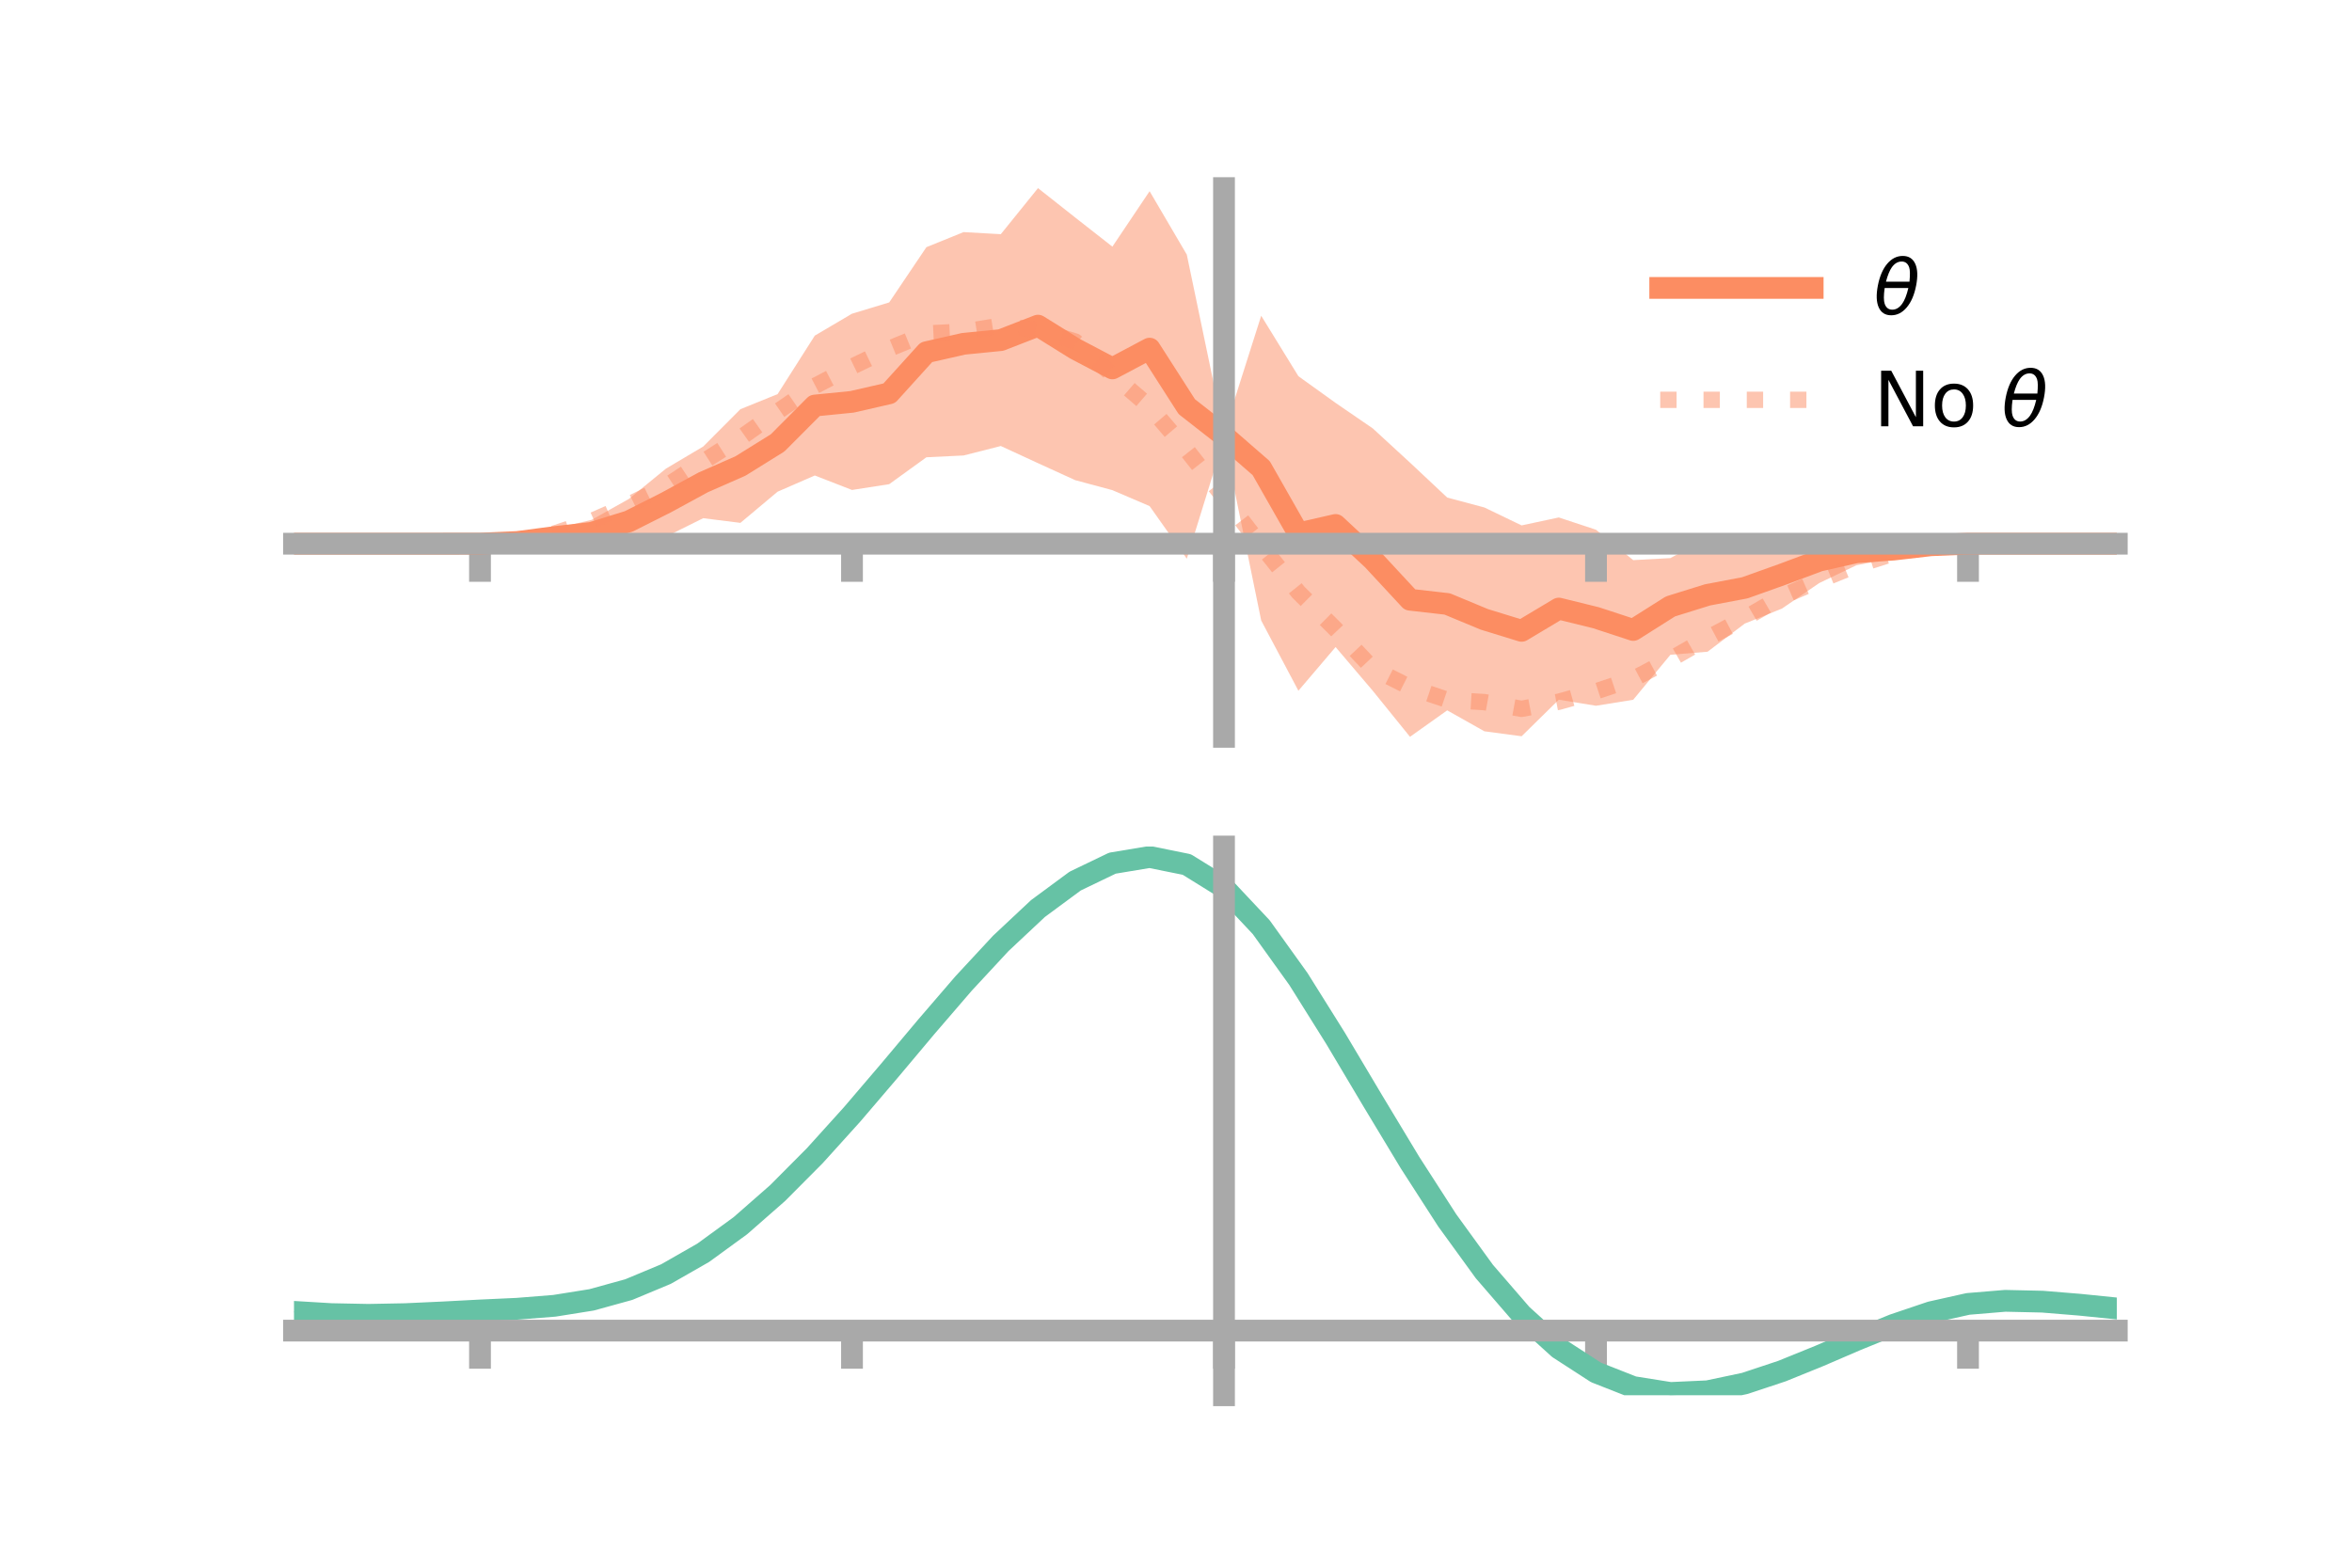 <?xml version="1.0" encoding="utf-8" standalone="no"?>
<!DOCTYPE svg PUBLIC "-//W3C//DTD SVG 1.1//EN"
  "http://www.w3.org/Graphics/SVG/1.1/DTD/svg11.dtd">
<!-- Created with matplotlib (https://matplotlib.org/) -->
<svg height="144pt" version="1.1" viewBox="0 0 216 144" width="216pt" xmlns="http://www.w3.org/2000/svg" xmlns:xlink="http://www.w3.org/1999/xlink">
 <defs>
  <style type="text/css">*{stroke-linecap:butt;stroke-linejoin:round;}</style>
 </defs>
 <g id="figure_1">
  <g id="patch_1">
   <path d="M 0 144 
L 216 144 
L 216 0 
L 0 0 
z
" style="fill:none;"/>
  </g>
  <g id="axes_1">
   <g id="patch_2">
    <path d="M 27 67.68 
L 194.4 67.68 
L 194.4 17.28 
L 27 17.28 
z
" style="fill:none;"/>
   </g>
   <g id="PolyCollection_1">
    <path clip-path="url(#p855f60fa5d)" d="M 27 49.94 
L 27 49.94 
L 30.416 49.94 
L 33.833 49.94 
L 37.249 49.94 
L 40.665 49.94 
L 44.082 49.927 
L 47.498 49.529 
L 50.914 48.57 
L 54.331 47.751 
L 57.747 45.835 
L 61.163 43.043 
L 64.58 41.016 
L 67.996 37.587 
L 71.412 36.201 
L 74.829 30.828 
L 78.245 28.815 
L 81.661 27.779 
L 85.078 22.704 
L 88.494 21.32 
L 91.91 21.512 
L 95.327 17.28 
L 98.743 19.98 
L 102.159 22.655 
L 105.576 17.563 
L 108.992 23.388 
L 112.408 39.756 
L 115.824 29.003 
L 119.241 34.556 
L 122.657 37.01 
L 126.073 39.353 
L 129.49 42.494 
L 132.906 45.701 
L 136.322 46.615 
L 139.739 48.261 
L 143.155 47.53 
L 146.571 48.659 
L 149.988 51.45 
L 153.404 51.263 
L 156.82 49.42 
L 160.237 50.711 
L 163.653 49.652 
L 167.069 49.437 
L 170.486 49.529 
L 173.902 49.717 
L 177.318 49.827 
L 180.735 49.933 
L 184.151 49.94 
L 187.567 49.94 
L 190.984 49.94 
L 194.4 49.94 
L 194.4 49.94 
L 194.4 49.94 
L 190.984 49.94 
L 187.567 49.94 
L 184.151 49.94 
L 180.735 49.952 
L 177.318 50.341 
L 173.902 51.245 
L 170.486 51.922 
L 167.069 53.559 
L 163.653 55.899 
L 160.237 57.277 
L 156.82 59.863 
L 153.404 60.146 
L 149.988 64.277 
L 146.571 64.827 
L 143.155 64.272 
L 139.739 67.629 
L 136.322 67.173 
L 132.906 65.249 
L 129.49 67.68 
L 126.073 63.455 
L 122.657 59.435 
L 119.241 63.447 
L 115.824 56.995 
L 112.408 40.3 
L 108.992 51.321 
L 105.576 46.488 
L 102.159 45.024 
L 98.743 44.105 
L 95.327 42.545 
L 91.91 40.968 
L 88.494 41.838 
L 85.078 42.003 
L 81.661 44.474 
L 78.245 45.006 
L 74.829 43.676 
L 71.412 45.164 
L 67.996 48.028 
L 64.58 47.599 
L 61.163 49.296 
L 57.747 49.944 
L 54.331 50.142 
L 50.914 50.101 
L 47.498 50.045 
L 44.082 49.946 
L 40.665 49.94 
L 37.249 49.94 
L 33.833 49.94 
L 30.416 49.94 
L 27 49.94 
z
" style="fill:#fc8d62;fill-opacity:0.5;"/>
   </g>
   <g id="matplotlib.axis_1">
    <g id="xtick_1">
     <g id="line2d_1">
      <defs>
       <path d="M 0 0 
L 0 3.5 
" id="mb3bae1b45e" style="stroke:#a9a9a9;stroke-width:2;"/>
      </defs>
      <g>
       <use style="fill:#a9a9a9;stroke:#a9a9a9;stroke-width:2;" x="44.082" xlink:href="#mb3bae1b45e" y="49.94"/>
      </g>
     </g>
    </g>
    <g id="xtick_2">
     <g id="line2d_2">
      <g>
       <use style="fill:#a9a9a9;stroke:#a9a9a9;stroke-width:2;" x="78.245" xlink:href="#mb3bae1b45e" y="49.94"/>
      </g>
     </g>
    </g>
    <g id="xtick_3">
     <g id="line2d_3">
      <g>
       <use style="fill:#a9a9a9;stroke:#a9a9a9;stroke-width:2;" x="112.408" xlink:href="#mb3bae1b45e" y="49.94"/>
      </g>
     </g>
    </g>
    <g id="xtick_4">
     <g id="line2d_4">
      <g>
       <use style="fill:#a9a9a9;stroke:#a9a9a9;stroke-width:2;" x="146.571" xlink:href="#mb3bae1b45e" y="49.94"/>
      </g>
     </g>
    </g>
    <g id="xtick_5">
     <g id="line2d_5">
      <g>
       <use style="fill:#a9a9a9;stroke:#a9a9a9;stroke-width:2;" x="180.735" xlink:href="#mb3bae1b45e" y="49.94"/>
      </g>
     </g>
    </g>
   </g>
   <g id="matplotlib.axis_2"/>
   <g id="line2d_6">
    <path clip-path="url(#p855f60fa5d)" d="M 27 49.94 
L 30.416 49.94 
L 33.833 49.94 
L 37.249 49.94 
L 40.665 49.94 
L 44.082 49.937 
L 47.498 49.787 
L 50.914 49.336 
L 54.331 48.947 
L 57.747 47.89 
L 61.163 46.169 
L 64.58 44.308 
L 67.996 42.807 
L 71.412 40.683 
L 74.829 37.252 
L 78.245 36.911 
L 81.661 36.127 
L 85.078 32.354 
L 88.494 31.579 
L 91.91 31.24 
L 95.327 29.913 
L 98.743 32.042 
L 102.159 33.839 
L 105.576 32.025 
L 108.992 37.355 
L 112.408 40.028 
L 115.824 42.999 
L 119.241 49.001 
L 122.657 48.222 
L 126.073 51.404 
L 129.49 55.087 
L 132.906 55.475 
L 136.322 56.894 
L 139.739 57.945 
L 143.155 55.901 
L 146.571 56.743 
L 149.988 57.864 
L 153.404 55.705 
L 156.82 54.641 
L 160.237 53.994 
L 163.653 52.775 
L 167.069 51.498 
L 170.486 50.725 
L 173.902 50.481 
L 177.318 50.084 
L 180.735 49.942 
L 184.151 49.94 
L 187.567 49.94 
L 190.984 49.94 
L 194.4 49.94 
" style="fill:none;stroke:#fc8d62;stroke-linecap:square;stroke-width:2;"/>
   </g>
   <g id="line2d_7">
    <path clip-path="url(#p855f60fa5d)" d="M 27 49.94 
L 30.416 49.94 
L 33.833 49.94 
L 37.249 49.94 
L 40.665 49.939 
L 44.082 49.928 
L 47.498 49.684 
L 50.914 49.012 
L 54.331 47.863 
L 57.747 46.352 
L 61.163 44.667 
L 64.58 42.407 
L 67.996 40.221 
L 71.412 37.804 
L 74.829 35.455 
L 78.245 33.682 
L 81.661 32.027 
L 85.078 30.629 
L 88.494 30.466 
L 91.91 29.913 
L 95.327 30.329 
L 98.743 31.371 
L 102.159 34.415 
L 105.576 37.356 
L 108.992 41.352 
L 112.408 45.684 
L 115.824 50.109 
L 119.241 54.399 
L 122.657 57.79 
L 126.073 61.407 
L 129.49 63.128 
L 132.906 64.281 
L 136.322 64.493 
L 139.739 65.111 
L 143.155 64.458 
L 146.571 63.5 
L 149.988 62.364 
L 153.404 60.561 
L 156.82 58.608 
L 160.237 56.787 
L 163.653 54.802 
L 167.069 53.313 
L 170.486 51.922 
L 173.902 50.838 
L 177.318 50.19 
L 180.735 49.951 
L 184.151 49.94 
L 187.567 49.94 
L 190.984 49.94 
L 194.4 49.94 
" style="fill:none;stroke:#fc8d62;stroke-dasharray:1.5,2.475;stroke-dashoffset:0;stroke-opacity:0.5;stroke-width:1.5;"/>
   </g>
   <g id="patch_3">
    <path d="M 112.408 67.68 
L 112.408 17.28 
" style="fill:none;stroke:#a9a9a9;stroke-linecap:square;stroke-linejoin:miter;stroke-width:2;"/>
   </g>
   <g id="patch_4">
    <path d="M 194.4 67.68 
L 194.4 17.28 
" style="fill:none;"/>
   </g>
   <g id="patch_5">
    <path d="M 27 49.94 
L 194.4 49.94 
" style="fill:none;stroke:#a9a9a9;stroke-linecap:square;stroke-linejoin:miter;stroke-width:2;"/>
   </g>
   <g id="patch_6">
    <path d="M 27 17.28 
L 194.4 17.28 
" style="fill:none;"/>
   </g>
   <g id="legend_1">
    <g id="line2d_8">
     <path d="M 152.47 26.449 
L 166.47 26.449 
" style="fill:none;stroke:#fc8d62;stroke-linecap:square;stroke-width:2;"/>
    </g>
    <g id="line2d_9"/>
    <g id="text_1">
     <!-- $\theta$ -->
     <g transform="translate(172.07 28.899)scale(0.07 -0.07)">
      <defs>
       <path d="M 45.516 34.672 
L 14.453 34.672 
Q 12.359 20.062 14.5 13.875 
Q 17.188 6.25 24.469 6.25 
Q 31.781 6.25 37.359 13.922 
Q 42.234 20.656 45.516 34.672 
z
M 47.016 42.969 
Q 48.344 56.844 46.625 61.719 
Q 43.953 69.438 36.766 69.438 
Q 29.297 69.438 23.828 61.812 
Q 19.531 55.672 16.156 42.969 
z
M 38.188 76.766 
Q 49.906 76.766 54.594 66.406 
Q 59.281 56.109 55.719 37.844 
Q 52.203 19.625 43.453 9.281 
Q 34.766 -1.125 23.047 -1.125 
Q 11.281 -1.125 6.641 9.281 
Q 2 19.625 5.516 37.844 
Q 9.078 56.109 17.719 66.406 
Q 26.422 76.766 38.188 76.766 
z
" id="DejaVuSans-Oblique-952"/>
      </defs>
      <use transform="translate(0 0.234)" xlink:href="#DejaVuSans-Oblique-952"/>
     </g>
    </g>
    <g id="line2d_10">
     <path d="M 152.47 36.724 
L 166.47 36.724 
" style="fill:none;stroke:#fc8d62;stroke-dasharray:1.5,2.475;stroke-dashoffset:0;stroke-opacity:0.5;stroke-width:1.5;"/>
    </g>
    <g id="line2d_11"/>
    <g id="text_2">
     <!-- No $\theta$ -->
     <g transform="translate(172.07 39.174)scale(0.07 -0.07)">
      <defs>
       <path d="M 9.812 72.906 
L 23.094 72.906 
L 55.422 11.922 
L 55.422 72.906 
L 64.984 72.906 
L 64.984 0 
L 51.703 0 
L 19.391 60.984 
L 19.391 0 
L 9.812 0 
z
" id="DejaVuSans-78"/>
       <path d="M 30.609 48.391 
Q 23.391 48.391 19.188 42.75 
Q 14.984 37.109 14.984 27.297 
Q 14.984 17.484 19.156 11.844 
Q 23.344 6.203 30.609 6.203 
Q 37.797 6.203 41.984 11.859 
Q 46.188 17.531 46.188 27.297 
Q 46.188 37.016 41.984 42.703 
Q 37.797 48.391 30.609 48.391 
z
M 30.609 56 
Q 42.328 56 49.016 48.375 
Q 55.719 40.766 55.719 27.297 
Q 55.719 13.875 49.016 6.219 
Q 42.328 -1.422 30.609 -1.422 
Q 18.844 -1.422 12.172 6.219 
Q 5.516 13.875 5.516 27.297 
Q 5.516 40.766 12.172 48.375 
Q 18.844 56 30.609 56 
z
" id="DejaVuSans-111"/>
       <path id="DejaVuSans-32"/>
      </defs>
      <use transform="translate(0 0.234)" xlink:href="#DejaVuSans-78"/>
      <use transform="translate(74.805 0.234)" xlink:href="#DejaVuSans-111"/>
      <use transform="translate(135.986 0.234)" xlink:href="#DejaVuSans-32"/>
      <use transform="translate(167.773 0.234)" xlink:href="#DejaVuSans-Oblique-952"/>
     </g>
    </g>
   </g>
  </g>
  <g id="axes_2">
   <g id="patch_7">
    <path d="M 27 128.16 
L 194.4 128.16 
L 194.4 77.76 
L 27 77.76 
z
" style="fill:none;"/>
   </g>
   <g id="PolyCollection_2">
    <path clip-path="url(#p126e000abc)" d="M 27 120.544 
L 27 120.46 
L 30.416 120.675 
L 33.833 120.744 
L 37.249 120.673 
L 40.665 120.507 
L 44.082 120.319 
L 47.498 120.157 
L 50.914 119.88 
L 54.331 119.328 
L 57.747 118.374 
L 61.163 116.926 
L 64.58 114.934 
L 67.996 112.389 
L 71.412 109.323 
L 74.829 105.804 
L 78.245 101.932 
L 81.661 97.836 
L 85.078 93.672 
L 88.494 89.614 
L 91.91 85.852 
L 95.327 82.583 
L 98.743 80.012 
L 102.159 78.338 
L 105.576 77.76 
L 108.992 78.464 
L 112.408 80.618 
L 115.824 84.307 
L 119.241 89.141 
L 122.657 94.679 
L 126.073 100.509 
L 129.49 106.269 
L 132.906 111.66 
L 136.322 116.448 
L 139.739 120.464 
L 143.155 123.608 
L 146.571 125.844 
L 149.988 127.198 
L 153.404 127.743 
L 156.82 127.593 
L 160.237 126.882 
L 163.653 125.765 
L 167.069 124.402 
L 170.486 122.957 
L 173.902 121.588 
L 177.318 120.448 
L 180.735 119.688 
L 184.151 119.406 
L 187.567 119.488 
L 190.984 119.777 
L 194.4 120.137 
L 194.4 120.246 
L 194.4 120.246 
L 190.984 119.911 
L 187.567 119.64 
L 184.151 119.569 
L 180.735 119.856 
L 177.318 120.626 
L 173.902 121.795 
L 170.486 123.209 
L 167.069 124.706 
L 163.653 126.115 
L 160.237 127.268 
L 156.82 128 
L 153.404 128.16 
L 149.988 127.62 
L 146.571 126.284 
L 143.155 124.095 
L 139.739 121.04 
L 136.322 117.152 
L 132.906 112.524 
L 129.49 107.31 
L 126.073 101.733 
L 122.657 96.084 
L 119.241 90.711 
L 115.824 86.019 
L 112.408 82.439 
L 108.992 80.354 
L 105.576 79.676 
L 102.159 80.237 
L 98.743 81.849 
L 95.327 84.322 
L 91.91 87.457 
L 88.494 91.06 
L 85.078 94.938 
L 81.661 98.912 
L 78.245 102.817 
L 74.829 106.506 
L 71.412 109.859 
L 67.996 112.783 
L 64.58 115.217 
L 61.163 117.132 
L 57.747 118.536 
L 54.331 119.469 
L 50.914 120.009 
L 47.498 120.276 
L 44.082 120.427 
L 40.665 120.599 
L 37.249 120.748 
L 33.833 120.806 
L 30.416 120.74 
L 27 120.544 
z
" style="fill:#66c2a5;fill-opacity:0.5;"/>
   </g>
   <g id="matplotlib.axis_3">
    <g id="xtick_6">
     <g id="line2d_12">
      <g>
       <use style="fill:#a9a9a9;stroke:#a9a9a9;stroke-width:2;" x="44.082" xlink:href="#mb3bae1b45e" y="122.223"/>
      </g>
     </g>
    </g>
    <g id="xtick_7">
     <g id="line2d_13">
      <g>
       <use style="fill:#a9a9a9;stroke:#a9a9a9;stroke-width:2;" x="78.245" xlink:href="#mb3bae1b45e" y="122.223"/>
      </g>
     </g>
    </g>
    <g id="xtick_8">
     <g id="line2d_14">
      <g>
       <use style="fill:#a9a9a9;stroke:#a9a9a9;stroke-width:2;" x="112.408" xlink:href="#mb3bae1b45e" y="122.223"/>
      </g>
     </g>
    </g>
    <g id="xtick_9">
     <g id="line2d_15">
      <g>
       <use style="fill:#a9a9a9;stroke:#a9a9a9;stroke-width:2;" x="146.571" xlink:href="#mb3bae1b45e" y="122.223"/>
      </g>
     </g>
    </g>
    <g id="xtick_10">
     <g id="line2d_16">
      <g>
       <use style="fill:#a9a9a9;stroke:#a9a9a9;stroke-width:2;" x="180.735" xlink:href="#mb3bae1b45e" y="122.223"/>
      </g>
     </g>
    </g>
   </g>
   <g id="matplotlib.axis_4"/>
   <g id="line2d_17">
    <path clip-path="url(#p126e000abc)" d="M 27 120.502 
L 30.416 120.707 
L 33.833 120.775 
L 37.249 120.71 
L 40.665 120.553 
L 44.082 120.373 
L 47.498 120.216 
L 50.914 119.944 
L 54.331 119.398 
L 57.747 118.455 
L 61.163 117.029 
L 64.58 115.075 
L 67.996 112.586 
L 71.412 109.591 
L 74.829 106.155 
L 78.245 102.374 
L 81.661 98.374 
L 85.078 94.305 
L 88.494 90.337 
L 91.91 86.654 
L 95.327 83.452 
L 98.743 80.93 
L 102.159 79.287 
L 105.576 78.718 
L 108.992 79.409 
L 112.408 81.529 
L 115.824 85.163 
L 119.241 89.926 
L 122.657 95.381 
L 126.073 101.121 
L 129.49 106.789 
L 132.906 112.092 
L 136.322 116.8 
L 139.739 120.752 
L 143.155 123.852 
L 146.571 126.064 
L 149.988 127.409 
L 153.404 127.952 
L 156.82 127.796 
L 160.237 127.075 
L 163.653 125.94 
L 167.069 124.554 
L 170.486 123.083 
L 173.902 121.691 
L 177.318 120.537 
L 180.735 119.772 
L 184.151 119.487 
L 187.567 119.564 
L 190.984 119.844 
L 194.4 120.191 
" style="fill:none;stroke:#66c2a5;stroke-linecap:square;stroke-width:2;"/>
   </g>
   <g id="patch_8">
    <path d="M 112.408 128.16 
L 112.408 77.76 
" style="fill:none;stroke:#a9a9a9;stroke-linecap:square;stroke-linejoin:miter;stroke-width:2;"/>
   </g>
   <g id="patch_9">
    <path d="M 194.4 128.16 
L 194.4 77.76 
" style="fill:none;"/>
   </g>
   <g id="patch_10">
    <path d="M 27 122.223 
L 194.4 122.223 
" style="fill:none;stroke:#a9a9a9;stroke-linecap:square;stroke-linejoin:miter;stroke-width:2;"/>
   </g>
   <g id="patch_11">
    <path d="M 27 77.76 
L 194.4 77.76 
" style="fill:none;"/>
   </g>
  </g>
 </g>
 <defs>
  <clipPath id="p855f60fa5d">
   <rect height="50.4" width="167.4" x="27" y="17.28"/>
  </clipPath>
  <clipPath id="p126e000abc">
   <rect height="50.4" width="167.4" x="27" y="77.76"/>
  </clipPath>
 </defs>
</svg>
